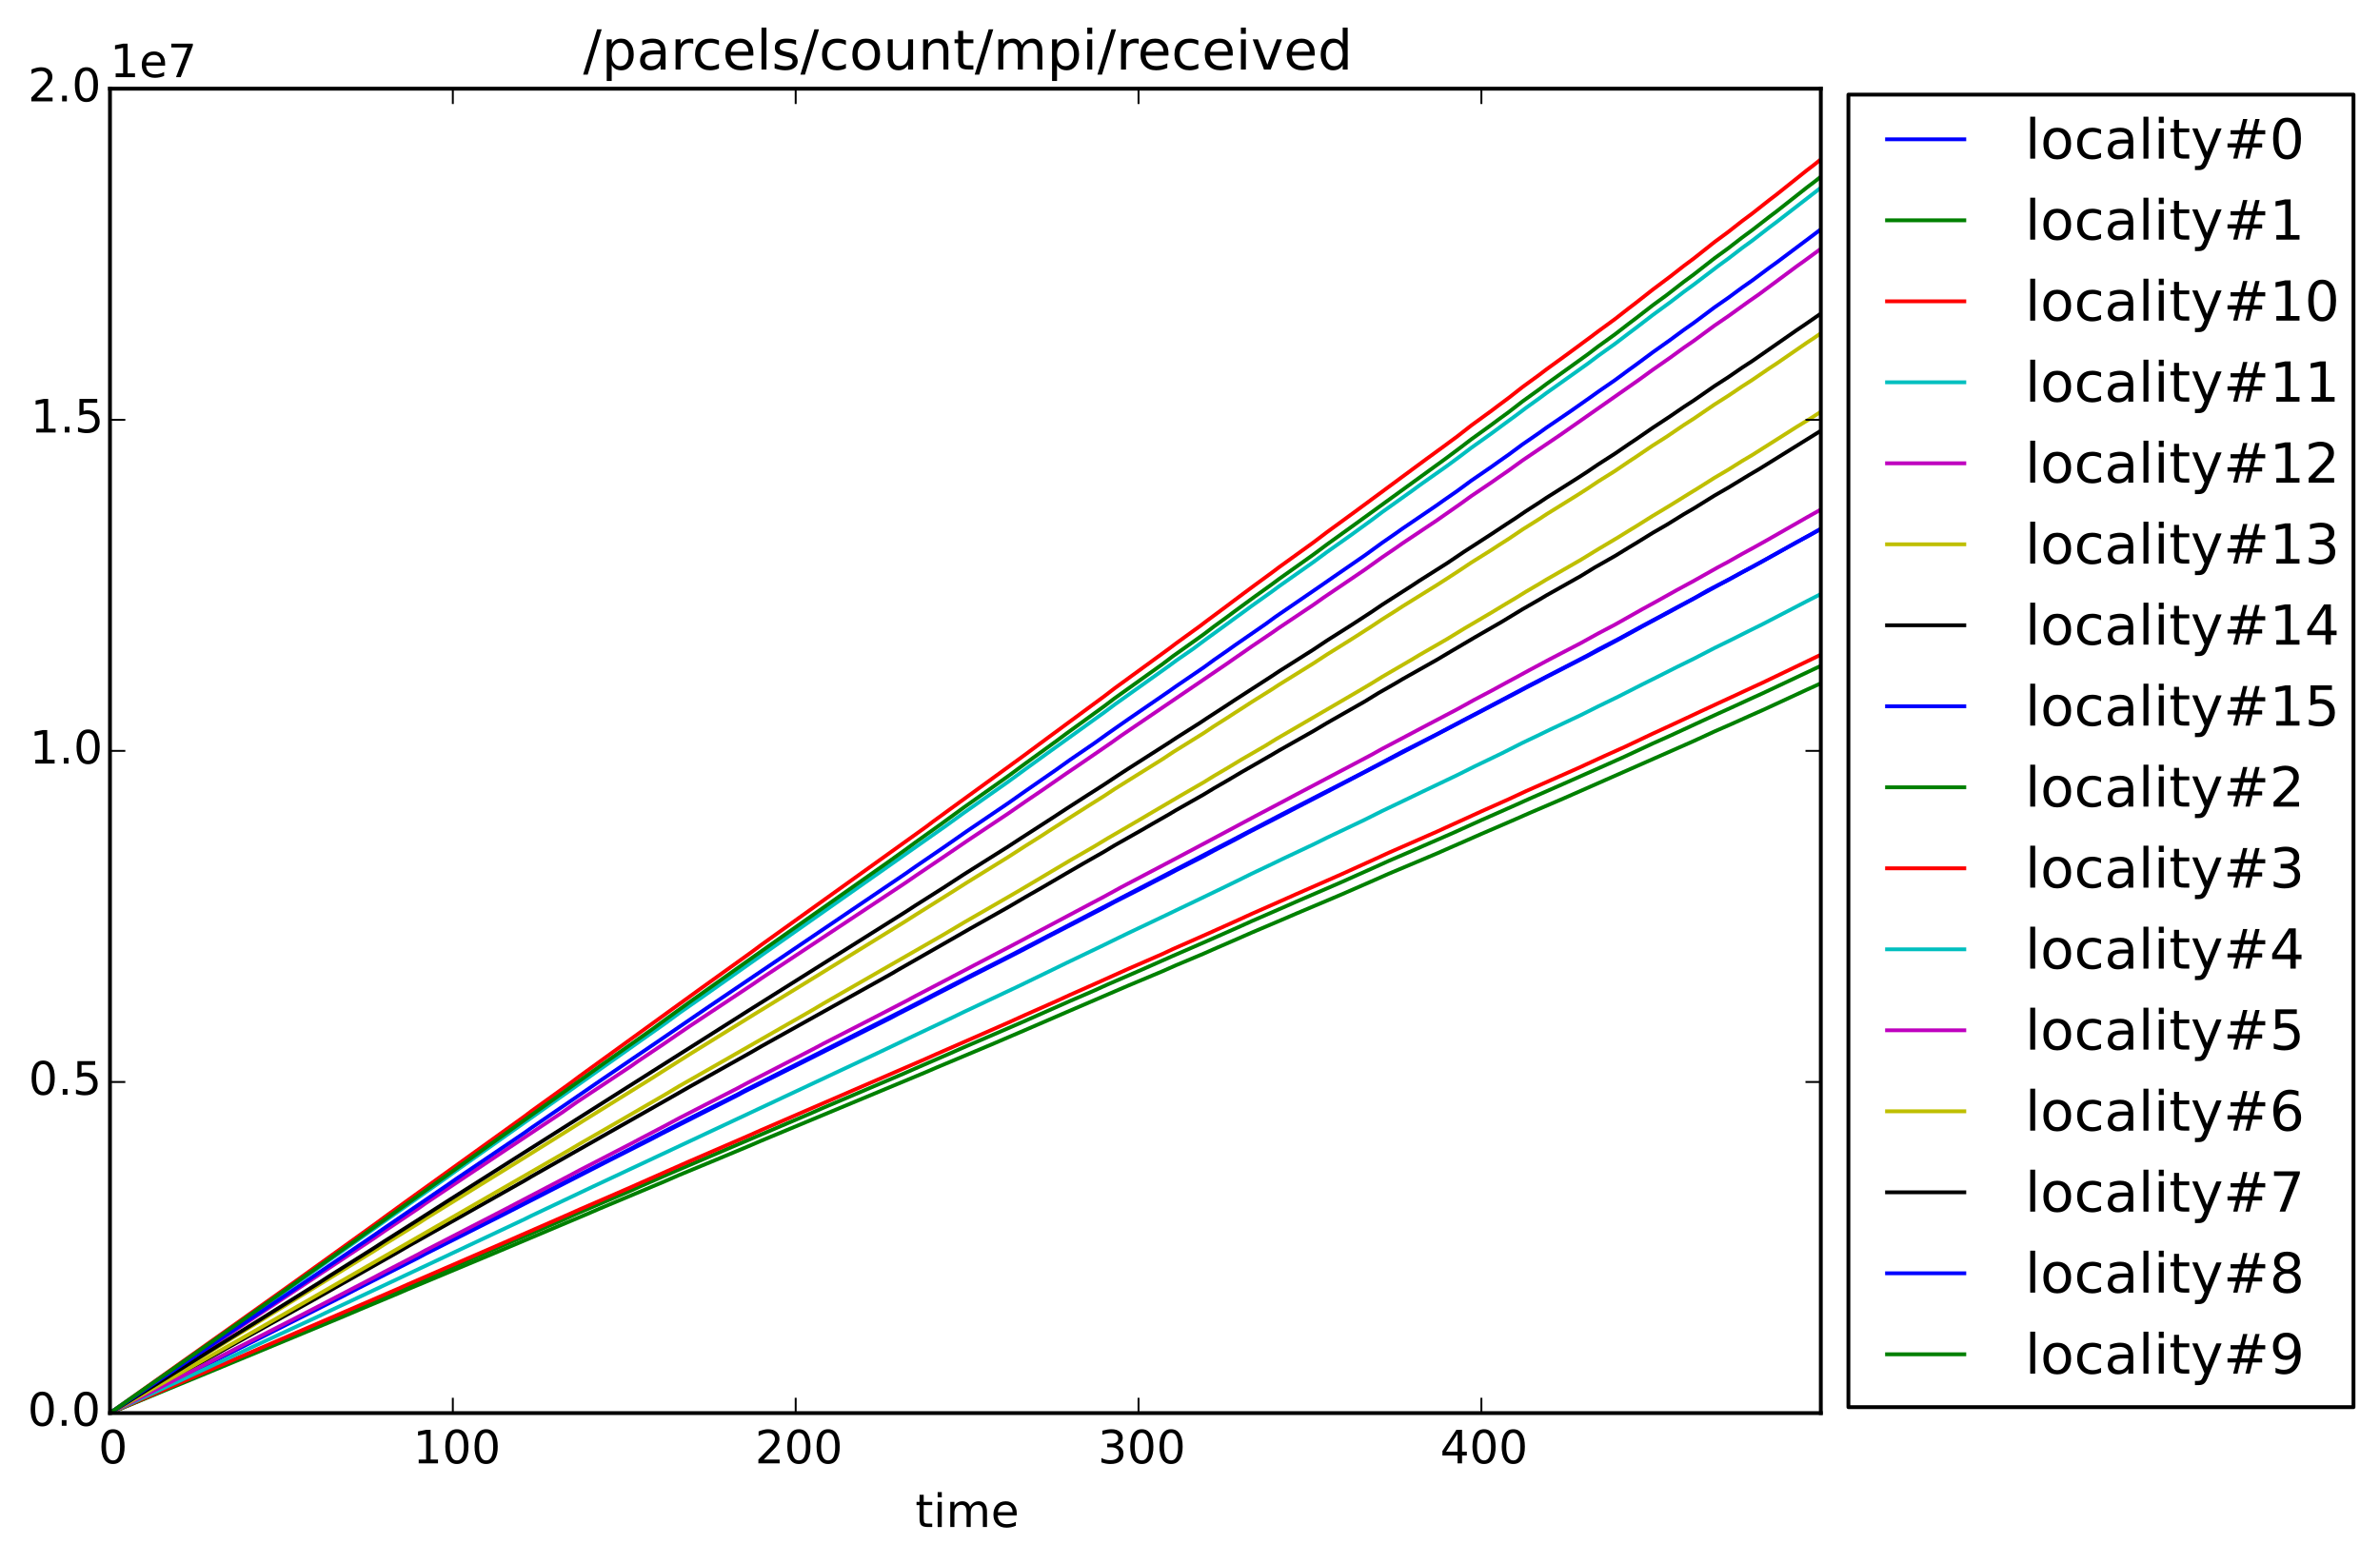 <?xml version="1.0" encoding="utf-8" standalone="no"?>
<!DOCTYPE svg PUBLIC "-//W3C//DTD SVG 1.1//EN"
  "http://www.w3.org/Graphics/SVG/1.1/DTD/svg11.dtd">
<!-- Created with matplotlib (http://matplotlib.org/) -->
<svg height="408pt" version="1.1" viewBox="0 0 621 408" width="621pt" xmlns="http://www.w3.org/2000/svg" xmlns:xlink="http://www.w3.org/1999/xlink">
 <defs>
  <style type="text/css">
*{stroke-linecap:butt;stroke-linejoin:round;}
  </style>
 </defs>
 <g id="figure_1">
  <g id="patch_1">
   <path d="
M0 408.169
L621.285 408.169
L621.285 0
L0 0
z
" style="fill:#ffffff;"/>
  </g>
  <g id="axes_1">
   <g id="patch_2">
    <path d="
M28.696 368.742
L475.096 368.742
L475.096 23.142
L28.696 23.142
z
" style="fill:#ffffff;"/>
   </g>
   <g id="line2d_1">
    <path clip-path="url(#p2118423672)" d="
M28.696 368.535
L33.169 366.278
L81.476 342.079
L85.949 339.746
L136.941 313.852
L138.73 312.864
L149.465 307.428
L152.149 306.043
L164.673 299.716
L166.462 298.736
L174.514 294.623
L180.776 291.42
L192.405 285.6
L194.195 284.616
L220.138 271.511
L223.716 269.69
L236.24 263.373
L239.819 261.527
L248.765 256.892
L254.132 254.15
L263.973 249.153
L268.446 246.818
L324.805 217.526
L327.488 216.13
L331.961 213.792
L334.645 212.391
L345.38 206.886
L348.959 205.056
L356.115 201.369
L365.956 196.13
L374.902 191.596
L378.48 189.697
L382.953 187.336
L385.637 185.944
L391.004 183.101
L395.477 180.751
L399.056 178.852
L414.264 171.002
L416.947 169.514
L422.315 166.72
L428.577 163.302
L432.155 161.396
L437.523 158.494
L441.996 156.132
L445.574 154.072
L450.942 151.269
L456.309 148.354
L459.888 146.438
L475.096 138.007
L475.096 138.007" style="fill:none;stroke:#0000ff;stroke-linecap:square;"/>
   </g>
   <g id="line2d_2">
    <path clip-path="url(#p2118423672)" d="
M28.696 368.728
L103.841 336.787
L106.525 335.603
L119.944 329.824
L146.781 318.368
L150.36 316.749
L164.673 310.647
L167.357 309.459
L174.514 306.326
L212.086 290.285
L214.77 289.099
L236.24 279.961
L238.924 278.775
L248.765 274.5
L251.448 273.315
L266.656 266.756
L279.181 261.214
L285.443 258.511
L289.021 256.893
L297.967 253.012
L300.651 251.824
L306.018 249.446
L314.964 245.552
L317.648 244.369
L323.015 241.991
L326.594 240.374
L335.54 236.478
L338.223 235.29
L349.853 230.261
L354.326 228.261
L358.799 226.263
L362.377 224.639
L368.64 221.942
L371.323 220.753
L379.375 217.245
L382.953 215.622
L386.531 214.005
L395.477 210.052
L399.056 208.439
L408.001 204.51
L419.631 199.348
L424.104 197.344
L431.261 194.001
L435.734 192.004
L441.101 189.526
L443.785 188.282
L448.258 186.227
L451.836 184.61
L456.309 182.553
L459.888 180.929
L475.096 173.751
L475.096 173.751" style="fill:none;stroke:#008000;stroke-linecap:square;"/>
   </g>
   <g id="line2d_3">
    <path clip-path="url(#p2118423672)" d="
M28.696 368.727
L62.69 344.611
L76.109 335.052
L97.579 319.619
L101.157 316.998
L106.525 313.107
L136.941 291.244
L138.73 289.884
L148.571 282.814
L151.254 280.811
L157.516 276.281
L174.514 263.973
L183.46 257.511
L195.984 248.529
L198.668 246.536
L241.608 215.783
L243.397 214.427
L247.87 211.168
L266.656 197.525
L273.813 192.223
L281.864 186.298
L284.548 184.312
L288.126 181.687
L290.81 179.624
L305.124 169.201
L306.913 167.848
L313.175 163.312
L314.964 161.949
L317.648 159.96
L320.332 157.964
L322.121 156.614
L324.805 154.61
L327.488 152.624
L331.961 149.353
L333.751 148
L342.696 141.549
L346.275 138.835
L353.431 133.615
L372.218 119.751
L376.691 116.493
L380.269 113.853
L383.848 111.05
L389.215 107.147
L391.004 105.794
L393.688 103.796
L397.266 100.992
L401.739 97.729
L403.528 96.364
L408.896 92.474
L415.158 87.854
L416.947 86.501
L421.42 83.231
L424.999 80.434
L426.788 79.074
L431.261 75.559
L435.734 72.208
L439.312 69.412
L441.996 67.413
L447.363 63.157
L450.942 60.518
L454.52 57.707
L457.204 55.713
L461.677 52.184
L463.466 50.823
L471.517 44.391
L473.306 43.029
L475.096 41.588
L475.096 41.588" style="fill:none;stroke:#ff0000;stroke-linecap:square;"/>
   </g>
   <g id="line2d_4">
    <path clip-path="url(#p2118423672)" d="
M28.696 368.728
L39.431 361.286
L51.955 352.622
L56.428 349.486
L67.163 342.027
L116.365 307.397
L119.049 305.468
L173.619 267.001
L177.197 264.376
L183.46 260.016
L198.668 249.293
L246.975 215.377
L251.448 212.14
L263.078 203.975
L267.551 200.708
L272.918 196.82
L281.864 190.393
L284.548 188.456
L288.126 185.89
L290.81 183.875
L305.124 173.687
L306.913 172.363
L311.386 169.265
L313.175 167.929
L314.964 166.599
L317.648 164.653
L320.332 162.705
L322.121 161.387
L324.805 159.443
L326.594 158.121
L331.961 154.299
L333.751 152.977
L342.696 146.675
L346.275 144.024
L352.537 139.599
L355.221 137.651
L357.904 135.7
L360.588 133.675
L368.64 127.931
L370.429 126.611
L377.585 121.563
L379.375 120.25
L381.164 118.921
L383.848 116.886
L389.215 113.062
L392.793 110.421
L395.477 108.462
L398.161 106.435
L401.739 103.869
L403.528 102.536
L408.896 98.728
L414.264 94.912
L416.947 92.887
L421.42 89.692
L424.999 86.959
L426.788 85.621
L431.261 82.186
L435.734 78.916
L439.312 76.179
L441.996 74.22
L448.258 69.447
L450.942 67.489
L454.52 64.74
L457.204 62.789
L461.677 59.33
L463.466 57.995
L475.096 48.986
L475.096 48.986" style="fill:none;stroke:#00bfbf;stroke-linecap:square;"/>
   </g>
   <g id="line2d_5">
    <path clip-path="url(#p2118423672)" d="
M28.696 368.728
L97.579 323.138
L100.263 321.286
L109.209 315.299
L110.998 314.031
L120.838 307.465
L146.781 290.218
L150.36 287.697
L164.673 278.189
L166.462 276.925
L173.619 272.115
L176.303 270.263
L179.881 267.824
L195.984 257.141
L198.668 255.295
L236.24 230.38
L238.924 228.531
L246.975 223.091
L252.343 219.429
L263.078 212.272
L267.551 209.17
L272.024 206.14
L274.708 204.279
L278.286 201.803
L280.97 199.986
L289.916 193.842
L292.599 191.926
L320.332 173.056
L322.121 171.8
L324.805 169.949
L326.594 168.695
L331.961 165.069
L333.751 163.811
L342.696 157.829
L345.38 155.925
L351.642 151.689
L356.115 148.65
L360.588 145.458
L364.167 143.022
L365.956 141.764
L374.902 135.788
L376.691 134.536
L381.164 131.41
L383.848 129.469
L389.215 125.844
L391.004 124.586
L393.688 122.733
L397.266 120.138
L407.107 113.482
L427.682 99.079
L431.261 96.48
L435.734 93.362
L439.312 90.76
L441.996 88.909
L447.363 84.952
L450.942 82.504
L456.309 78.643
L458.993 76.779
L468.834 69.473
L470.623 68.203
L475.096 64.927
L475.096 64.927" style="fill:none;stroke:#bf00bf;stroke-linecap:square;"/>
   </g>
   <g id="line2d_6">
    <path clip-path="url(#p2118423672)" d="
M28.696 368.728
L97.579 326.455
L100.263 324.74
L109.209 319.2
L110.998 318.028
L121.733 311.392
L135.152 303.113
L148.571 294.749
L152.149 292.492
L170.041 281.393
L172.724 279.679
L176.303 277.416
L179.881 275.151
L196.878 264.635
L211.192 255.863
L236.24 240.418
L238.924 238.709
L246.975 233.668
L252.343 230.27
L263.078 223.629
L267.551 220.746
L272.024 217.933
L273.813 216.754
L278.286 213.904
L283.654 210.494
L288.126 207.689
L290.81 205.905
L303.335 198.093
L306.018 196.307
L314.07 191.3
L316.753 189.505
L320.332 187.238
L322.121 186.073
L324.805 184.354
L326.594 183.187
L331.961 179.83
L333.751 178.655
L342.696 173.108
L346.275 170.767
L352.537 166.868
L355.221 165.156
L357.904 163.433
L360.588 161.648
L364.167 159.391
L365.956 158.225
L374.902 152.68
L377.585 150.958
L379.375 149.794
L381.164 148.624
L383.848 146.83
L389.215 143.471
L391.004 142.298
L393.688 140.589
L397.266 138.17
L401.739 135.365
L403.528 134.185
L411.58 129.189
L414.264 127.47
L416.947 125.674
L421.42 122.875
L424.999 120.445
L426.788 119.274
L431.261 116.241
L434.839 113.976
L439.312 110.931
L441.996 109.213
L447.363 105.545
L450.942 103.276
L454.52 100.869
L457.204 99.146
L461.677 96.096
L463.466 94.928
L471.517 89.378
L473.306 88.21
L475.096 86.967
L475.096 86.967" style="fill:none;stroke:#bfbf00;stroke-linecap:square;"/>
   </g>
   <g id="line2d_7">
    <path clip-path="url(#p2118423672)" d="
M28.696 368.728
L57.322 352.834
L82.371 338.882
L103.841 326.73
L106.525 325.168
L136.941 308.037
L138.73 306.971
L149.465 300.884
L157.516 296.321
L176.303 285.663
L179.881 283.609
L195.984 274.588
L198.668 273.027
L232.662 254.063
L234.451 253.004
L246.975 245.851
L253.238 242.26
L263.078 236.713
L267.551 234.088
L272.024 231.533
L274.708 229.963
L278.286 227.87
L282.759 225.276
L288.126 222.226
L290.81 220.604
L297.967 216.556
L300.651 214.997
L305.124 212.443
L306.913 211.373
L314.07 207.323
L316.753 205.693
L320.332 203.632
L323.91 201.509
L331.961 196.887
L333.751 195.823
L342.696 190.77
L346.275 188.639
L356.115 183.035
L359.694 180.837
L364.167 178.278
L365.956 177.212
L374.902 172.171
L378.48 170.044
L382.953 167.414
L384.742 166.355
L391.899 162.232
L397.266 158.969
L401.739 156.409
L403.528 155.342
L412.474 150.305
L416.053 148.107
L421.42 145.059
L424.999 142.861
L426.788 141.793
L431.261 139.03
L434.839 136.972
L439.312 134.204
L441.996 132.647
L447.363 129.312
L450.942 127.247
L456.309 123.986
L458.993 122.41
L475.096 112.407
L475.096 112.407" style="fill:none;stroke:#000000;stroke-linecap:square;"/>
   </g>
   <g id="line2d_8">
    <path clip-path="url(#p2118423672)" d="
M28.696 368.728
L58.217 353.973
L60.901 352.628
L70.741 347.683
L89.528 338.207
L93.106 336.345
L109.209 328.162
L110.998 327.2
L131.573 316.831
L159.306 302.637
L170.041 297.2
L172.724 295.793
L192.405 285.831
L194.195 284.872
L232.662 265.5
L234.451 264.54
L241.608 260.891
L243.397 259.93
L248.765 257.178
L251.448 255.773
L266.656 248.006
L272.918 244.71
L281.864 240.093
L284.548 238.699
L288.126 236.846
L290.81 235.387
L297.967 231.747
L300.651 230.34
L305.124 228.041
L306.913 227.082
L314.07 223.436
L316.753 221.972
L323.015 218.719
L325.699 217.252
L335.54 212.195
L338.223 210.785
L345.38 207.092
L396.372 180.431
L398.161 179.476
L401.739 177.627
L403.528 176.668
L414.264 171.162
L417.842 169.251
L420.526 167.839
L422.315 166.884
L428.577 163.438
L430.366 162.481
L433.945 160.563
L435.734 159.604
L441.101 156.673
L442.89 155.707
L448.258 152.773
L450.942 151.361
L454.52 149.386
L457.204 147.974
L468.834 141.456
L472.412 139.542
L475.096 138.009
L475.096 138.009" style="fill:none;stroke:#0000ff;stroke-linecap:square;"/>
   </g>
   <g id="line2d_9">
    <path clip-path="url(#p2118423672)" d="
M28.696 368.727
L58.217 356.549
L61.795 355.064
L89.528 343.558
L94.001 341.656
L103.841 337.542
L106.525 336.383
L130.679 326.298
L153.938 316.48
L156.622 315.319
L173.619 308.192
L177.197 306.627
L187.932 302.183
L195.984 298.811
L198.668 297.651
L241.608 279.761
L244.292 278.601
L259.5 272.214
L262.183 271.06
L268.446 268.373
L271.129 267.214
L278.286 264.113
L294.389 257.187
L303.335 253.438
L306.913 251.852
L314.07 248.847
L317.648 247.264
L323.015 244.939
L326.594 243.362
L335.54 239.558
L338.223 238.398
L349.853 233.481
L354.326 231.527
L358.799 229.573
L362.377 227.988
L374.902 222.714
L378.48 221.135
L382.953 219.183
L386.531 217.606
L395.477 213.75
L399.056 212.17
L408.001 208.334
L441.996 193.343
L447.363 190.863
L451.836 188.909
L456.309 186.901
L459.888 185.315
L471.517 179.939
L474.201 178.727
L475.096 178.301
L475.096 178.301" style="fill:none;stroke:#008000;stroke-linecap:square;"/>
   </g>
   <g id="line2d_10">
    <path clip-path="url(#p2118423672)" d="
M28.696 368.728
L103.841 336.312
L106.525 335.108
L132.468 323.849
L136.046 322.278
L148.571 316.798
L151.254 315.597
L164.673 309.776
L167.357 308.574
L176.303 304.624
L179.881 303.037
L195.984 296.07
L198.668 294.866
L241.608 276.274
L244.292 275.073
L263.078 266.847
L267.551 264.823
L275.602 261.258
L279.181 259.617
L286.337 256.445
L291.705 254.032
L294.389 252.822
L303.335 248.929
L306.018 247.666
L314.964 243.724
L317.648 242.519
L323.015 240.108
L326.594 238.469
L335.54 234.519
L338.223 233.317
L349.853 228.209
L354.326 226.182
L358.799 224.157
L362.377 222.509
L374.902 217.025
L378.48 215.387
L382.953 213.361
L386.531 211.722
L393.688 208.536
L398.161 206.45
L407.107 202.498
L411.58 200.523
L415.158 198.878
L418.737 197.231
L424.104 194.822
L431.261 191.433
L436.628 188.959
L441.101 186.88
L443.785 185.615
L448.258 183.531
L451.836 181.888
L456.309 179.804
L459.888 178.155
L475.096 170.853
L475.096 170.853" style="fill:none;stroke:#ff0000;stroke-linecap:square;"/>
   </g>
   <g id="line2d_11">
    <path clip-path="url(#p2118423672)" d="
M28.696 368.728
L83.266 343.412
L85.949 342.113
L136.941 318.107
L138.73 317.213
L154.833 309.58
L229.084 274.746
L237.135 270.906
L248.765 265.395
L251.448 264.09
L265.762 257.34
L274.708 253.011
L278.286 251.263
L287.232 246.978
L291.705 244.795
L294.389 243.49
L305.124 238.386
L307.807 237.093
L314.964 233.666
L317.648 232.369
L323.015 229.761
L326.594 227.988
L331.961 225.44
L334.645 224.139
L342.696 220.346
L346.275 218.575
L356.115 213.894
L360.588 211.648
L368.64 207.797
L371.323 206.503
L380.269 202.237
L384.742 199.995
L391.899 196.555
L397.266 193.834
L401.739 191.703
L404.423 190.398
L412.474 186.602
L416.947 184.356
L422.315 181.75
L428.577 178.56
L432.155 176.782
L437.523 174.065
L441.996 171.872
L447.363 169.09
L451.836 166.903
L456.309 164.655
L459.888 162.882
L471.517 156.842
L474.201 155.477
L475.096 155.005
L475.096 155.005" style="fill:none;stroke:#00bfbf;stroke-linecap:square;"/>
   </g>
   <g id="line2d_12">
    <path clip-path="url(#p2118423672)" d="
M28.696 368.728
L71.636 346.757
L81.476 341.711
L97.579 333.342
L100.263 331.911
L109.209 327.264
L110.998 326.283
L132.468 315.22
L135.152 313.802
L148.571 306.79
L151.254 305.352
L164.673 298.425
L167.357 296.993
L173.619 293.72
L177.197 291.788
L185.249 287.655
L192.405 283.992
L195.089 282.553
L212.086 273.803
L214.77 272.369
L227.294 265.95
L236.24 261.318
L238.924 259.878
L246.975 255.672
L254.132 251.914
L263.973 246.769
L281.864 237.269
L284.548 235.844
L288.126 233.952
L292.599 231.49
L306.018 224.435
L315.859 219.214
L324.805 214.434
L327.488 212.998
L335.54 208.752
L338.223 207.317
L357.904 196.93
L360.588 195.427
L368.64 191.181
L371.323 189.752
L380.269 185.05
L384.742 182.577
L389.215 180.22
L392.793 178.264
L395.477 176.823
L399.056 174.867
L401.739 173.433
L404.423 171.997
L412.474 167.805
L416.947 165.33
L421.42 162.975
L428.577 158.935
L432.155 156.975
L437.523 153.977
L441.996 151.555
L448.258 148.026
L450.942 146.594
L454.52 144.565
L458.098 142.609
L460.782 141.111
L471.517 134.974
L474.201 133.471
L475.096 132.948
L475.096 132.948" style="fill:none;stroke:#bf00bf;stroke-linecap:square;"/>
   </g>
   <g id="line2d_13">
    <path clip-path="url(#p2118423672)" d="
M28.696 368.728
L67.163 346.915
L148.571 300.079
L151.254 298.485
L161.095 292.832
L173.619 285.579
L177.197 283.431
L184.354 279.36
L212.086 263.508
L214.77 261.912
L246.081 243.953
L251.448 240.766
L265.762 232.508
L279.181 224.539
L285.443 220.918
L289.021 218.755
L297.967 213.55
L300.651 211.957
L305.124 209.338
L307.807 207.757
L314.07 204.139
L316.753 202.48
L320.332 200.379
L323.91 198.215
L330.172 194.594
L332.856 192.93
L345.38 185.641
L355.221 179.901
L357.904 178.308
L360.588 176.647
L368.64 171.957
L370.429 170.875
L377.585 166.752
L382.058 164.02
L389.215 159.811
L392.793 157.646
L395.477 156.051
L398.161 154.394
L401.739 152.299
L403.528 151.214
L412.474 146.082
L416.947 143.345
L422.315 140.155
L424.999 138.491
L426.788 137.409
L431.261 134.599
L435.734 131.912
L441.101 128.584
L442.89 127.494
L447.363 124.67
L450.942 122.567
L454.52 120.321
L457.204 118.731
L468.834 111.37
L472.412 109.189
L475.096 107.461
L475.096 107.461" style="fill:none;stroke:#bfbf00;stroke-linecap:square;"/>
   </g>
   <g id="line2d_14">
    <path clip-path="url(#p2118423672)" d="
M28.696 368.728
L83.266 334.727
L85.949 332.981
L97.579 325.666
L100.263 323.92
L108.314 318.825
L117.26 313.103
L170.935 279.127
L188.827 267.808
L195.089 263.835
L236.24 237.983
L238.924 236.233
L246.081 231.704
L251.448 228.203
L263.078 220.888
L266.656 218.556
L274.708 213.361
L278.286 211.012
L283.654 207.563
L288.126 204.707
L291.705 202.328
L294.389 200.582
L305.124 193.733
L306.913 192.548
L313.175 188.577
L314.964 187.386
L317.648 185.645
L320.332 183.896
L322.121 182.712
L331.961 176.355
L333.751 175.163
L342.696 169.509
L346.275 167.124
L352.537 163.153
L355.221 161.413
L357.904 159.661
L360.588 157.836
L368.64 152.673
L370.429 151.487
L377.585 146.96
L382.058 143.945
L389.215 139.32
L392.793 136.95
L395.477 135.199
L398.161 133.376
L401.739 131.071
L403.528 129.877
L411.58 124.786
L414.264 123.041
L416.947 121.216
L421.42 118.344
L424.999 115.889
L426.788 114.696
L431.261 111.614
L435.734 108.664
L439.312 106.21
L441.996 104.463
L447.363 100.731
L450.942 98.424
L454.52 95.961
L457.204 94.214
L468.834 86.124
L470.623 84.925
L475.096 81.833
L475.096 81.833" style="fill:none;stroke:#000000;stroke-linecap:square;"/>
   </g>
   <g id="line2d_15">
    <path clip-path="url(#p2118423672)" d="
M28.696 368.728
L47.482 356.131
L51.955 353.155
L57.322 349.541
L68.952 341.726
L77.003 336.314
L97.579 322.337
L101.157 319.863
L116.365 309.482
L119.049 307.613
L136.941 295.528
L138.73 294.247
L149.465 286.915
L155.727 282.604
L170.935 272.265
L184.354 263.089
L236.24 227.989
L238.924 226.105
L246.081 221.218
L252.343 216.853
L263.078 209.573
L267.551 206.422
L275.602 200.842
L279.181 198.285
L285.443 194.006
L289.021 191.444
L291.705 189.562
L294.389 187.687
L305.124 180.317
L306.913 179.047
L314.07 174.167
L316.753 172.204
L320.332 169.723
L322.121 168.442
L330.172 162.876
L332.856 160.919
L344.486 152.951
L348.064 150.466
L356.115 144.923
L360.588 141.672
L364.167 139.193
L365.956 137.926
L374.902 131.843
L376.691 130.568
L380.269 128.088
L383.848 125.448
L389.215 121.766
L391.004 120.485
L393.688 118.602
L397.266 115.953
L401.739 112.87
L403.528 111.583
L409.791 107.313
L415.158 103.54
L416.947 102.255
L421.42 99.169
L424.999 96.525
L426.788 95.236
L431.261 91.918
L435.734 88.745
L439.312 86.1
L441.996 84.216
L447.363 80.197
L450.942 77.709
L454.52 75.065
L457.204 73.186
L461.677 69.853
L463.466 68.566
L473.306 61.196
L475.096 59.839
L475.096 59.839" style="fill:none;stroke:#0000ff;stroke-linecap:square;"/>
   </g>
   <g id="line2d_16">
    <path clip-path="url(#p2118423672)" d="
M28.696 368.728
L61.795 345.559
L85.055 329.156
L149.465 283.28
L157.516 277.524
L170.041 268.679
L172.724 266.709
L176.303 264.113
L179.881 261.526
L196.878 249.477
L202.246 245.695
L231.767 224.936
L236.24 221.725
L238.924 219.762
L245.186 215.294
L248.765 212.692
L251.448 210.729
L263.078 202.509
L267.551 199.217
L275.602 193.393
L278.286 191.39
L280.97 189.455
L288.126 184.271
L290.81 182.232
L303.335 173.289
L306.018 171.249
L314.07 165.525
L316.753 163.474
L320.332 160.879
L322.121 159.541
L324.805 157.572
L327.488 155.612
L331.961 152.401
L333.751 151.067
L342.696 144.713
L346.275 142.045
L353.431 136.899
L374.007 121.992
L377.585 119.393
L379.375 118.054
L381.164 116.716
L383.848 114.662
L389.215 110.801
L391.004 109.466
L393.688 107.511
L397.266 104.74
L401.739 101.527
L403.528 100.185
L408.896 96.335
L414.264 92.478
L416.947 90.439
L421.42 87.213
L424.999 84.453
L426.788 83.105
L431.261 79.642
L434.839 77.033
L439.312 73.558
L441.996 71.583
L447.363 67.385
L450.942 64.783
L454.52 62.015
L457.204 60.041
L461.677 56.565
L463.466 55.222
L471.517 48.879
L473.306 47.532
L475.096 46.11
L475.096 46.11" style="fill:none;stroke:#008000;stroke-linecap:square;"/>
   </g>
   <g id="patch_3">
    <path d="
M28.696 23.142
L475.096 23.142" style="fill:none;stroke:#000000;stroke-linecap:square;stroke-linejoin:miter;"/>
   </g>
   <g id="patch_4">
    <path d="
M475.096 368.742
L475.096 23.142" style="fill:none;stroke:#000000;stroke-linecap:square;stroke-linejoin:miter;"/>
   </g>
   <g id="patch_5">
    <path d="
M28.696 368.742
L475.096 368.742" style="fill:none;stroke:#000000;stroke-linecap:square;stroke-linejoin:miter;"/>
   </g>
   <g id="patch_6">
    <path d="
M28.696 368.742
L28.696 23.142" style="fill:none;stroke:#000000;stroke-linecap:square;stroke-linejoin:miter;"/>
   </g>
   <g id="matplotlib.axis_1">
    <g id="xtick_1">
     <g id="line2d_17">
      <defs>
       <path d="
M0 0
L0 -4" id="m93b0483c22" style="stroke:#000000;stroke-width:0.5;"/>
      </defs>
      <g>
       <use style="stroke:#000000;stroke-width:0.5;" x="28.696" xlink:href="#m93b0483c22" y="368.742"/>
      </g>
     </g>
     <g id="line2d_18">
      <defs>
       <path d="
M0 0
L0 4" id="m741efc42ff" style="stroke:#000000;stroke-width:0.5;"/>
      </defs>
      <g>
       <use style="stroke:#000000;stroke-width:0.5;" x="28.696" xlink:href="#m741efc42ff" y="23.142"/>
      </g>
     </g>
     <g id="text_1">
      <!-- 0 -->
      <defs>
       <path d="
M31.781 66.406
Q24.172 66.406 20.328 58.906
Q16.5 51.422 16.5 36.375
Q16.5 21.391 20.328 13.891
Q24.172 6.391 31.781 6.391
Q39.453 6.391 43.281 13.891
Q47.125 21.391 47.125 36.375
Q47.125 51.422 43.281 58.906
Q39.453 66.406 31.781 66.406
M31.781 74.219
Q44.047 74.219 50.516 64.516
Q56.984 54.828 56.984 36.375
Q56.984 17.969 50.516 8.266
Q44.047 -1.422 31.781 -1.422
Q19.531 -1.422 13.062 8.266
Q6.594 17.969 6.594 36.375
Q6.594 54.828 13.062 64.516
Q19.531 74.219 31.781 74.219" id="DejaVuSans-30"/>
      </defs>
      <g transform="translate(25.672 381.86)scale(0.12 -0.12)">
       <use xlink:href="#DejaVuSans-30"/>
      </g>
     </g>
    </g>
    <g id="xtick_2">
     <g id="line2d_19">
      <g>
       <use style="stroke:#000000;stroke-width:0.5;" x="118.155" xlink:href="#m93b0483c22" y="368.742"/>
      </g>
     </g>
     <g id="line2d_20">
      <g>
       <use style="stroke:#000000;stroke-width:0.5;" x="118.155" xlink:href="#m741efc42ff" y="23.142"/>
      </g>
     </g>
     <g id="text_2">
      <!-- 100 -->
      <defs>
       <path d="
M12.406 8.297
L28.516 8.297
L28.516 63.922
L10.984 60.406
L10.984 69.391
L28.422 72.906
L38.281 72.906
L38.281 8.297
L54.391 8.297
L54.391 0
L12.406 0
z
" id="DejaVuSans-31"/>
      </defs>
      <g transform="translate(107.76 381.86)scale(0.12 -0.12)">
       <use xlink:href="#DejaVuSans-31"/>
       <use x="63.623" xlink:href="#DejaVuSans-30"/>
       <use x="127.246" xlink:href="#DejaVuSans-30"/>
      </g>
     </g>
    </g>
    <g id="xtick_3">
     <g id="line2d_21">
      <g>
       <use style="stroke:#000000;stroke-width:0.5;" x="207.613" xlink:href="#m93b0483c22" y="368.742"/>
      </g>
     </g>
     <g id="line2d_22">
      <g>
       <use style="stroke:#000000;stroke-width:0.5;" x="207.613" xlink:href="#m741efc42ff" y="23.142"/>
      </g>
     </g>
     <g id="text_3">
      <!-- 200 -->
      <defs>
       <path d="
M19.188 8.297
L53.609 8.297
L53.609 0
L7.328 0
L7.328 8.297
Q12.938 14.109 22.625 23.891
Q32.328 33.688 34.812 36.531
Q39.547 41.844 41.422 45.531
Q43.312 49.219 43.312 52.781
Q43.312 58.594 39.234 62.25
Q35.156 65.922 28.609 65.922
Q23.969 65.922 18.812 64.312
Q13.672 62.703 7.812 59.422
L7.812 69.391
Q13.766 71.781 18.938 73
Q24.125 74.219 28.422 74.219
Q39.75 74.219 46.484 68.547
Q53.219 62.891 53.219 53.422
Q53.219 48.922 51.531 44.891
Q49.859 40.875 45.406 35.406
Q44.188 33.984 37.641 27.219
Q31.109 20.453 19.188 8.297" id="DejaVuSans-32"/>
      </defs>
      <g transform="translate(196.999 381.86)scale(0.12 -0.12)">
       <use xlink:href="#DejaVuSans-32"/>
       <use x="63.623" xlink:href="#DejaVuSans-30"/>
       <use x="127.246" xlink:href="#DejaVuSans-30"/>
      </g>
     </g>
    </g>
    <g id="xtick_4">
     <g id="line2d_23">
      <g>
       <use style="stroke:#000000;stroke-width:0.5;" x="297.072" xlink:href="#m93b0483c22" y="368.742"/>
      </g>
     </g>
     <g id="line2d_24">
      <g>
       <use style="stroke:#000000;stroke-width:0.5;" x="297.072" xlink:href="#m741efc42ff" y="23.142"/>
      </g>
     </g>
     <g id="text_4">
      <!-- 300 -->
      <defs>
       <path d="
M40.578 39.312
Q47.656 37.797 51.625 33
Q55.609 28.219 55.609 21.188
Q55.609 10.406 48.188 4.484
Q40.766 -1.422 27.094 -1.422
Q22.516 -1.422 17.656 -0.516
Q12.797 0.391 7.625 2.203
L7.625 11.719
Q11.719 9.328 16.594 8.109
Q21.484 6.891 26.812 6.891
Q36.078 6.891 40.938 10.547
Q45.797 14.203 45.797 21.188
Q45.797 27.641 41.281 31.266
Q36.766 34.906 28.719 34.906
L20.219 34.906
L20.219 43.016
L29.109 43.016
Q36.375 43.016 40.234 45.922
Q44.094 48.828 44.094 54.297
Q44.094 59.906 40.109 62.906
Q36.141 65.922 28.719 65.922
Q24.656 65.922 20.016 65.031
Q15.375 64.156 9.812 62.312
L9.812 71.094
Q15.438 72.656 20.344 73.438
Q25.25 74.219 29.594 74.219
Q40.828 74.219 47.359 69.109
Q53.906 64.016 53.906 55.328
Q53.906 49.266 50.438 45.094
Q46.969 40.922 40.578 39.312" id="DejaVuSans-33"/>
      </defs>
      <g transform="translate(286.476 381.86)scale(0.12 -0.12)">
       <use xlink:href="#DejaVuSans-33"/>
       <use x="63.623" xlink:href="#DejaVuSans-30"/>
       <use x="127.246" xlink:href="#DejaVuSans-30"/>
      </g>
     </g>
    </g>
    <g id="xtick_5">
     <g id="line2d_25">
      <g>
       <use style="stroke:#000000;stroke-width:0.5;" x="386.531" xlink:href="#m93b0483c22" y="368.742"/>
      </g>
     </g>
     <g id="line2d_26">
      <g>
       <use style="stroke:#000000;stroke-width:0.5;" x="386.531" xlink:href="#m741efc42ff" y="23.142"/>
      </g>
     </g>
     <g id="text_5">
      <!-- 400 -->
      <defs>
       <path d="
M37.797 64.312
L12.891 25.391
L37.797 25.391
z

M35.203 72.906
L47.609 72.906
L47.609 25.391
L58.016 25.391
L58.016 17.188
L47.609 17.188
L47.609 0
L37.797 0
L37.797 17.188
L4.891 17.188
L4.891 26.703
z
" id="DejaVuSans-34"/>
      </defs>
      <g transform="translate(375.771 381.86)scale(0.12 -0.12)">
       <use xlink:href="#DejaVuSans-34"/>
       <use x="63.623" xlink:href="#DejaVuSans-30"/>
       <use x="127.246" xlink:href="#DejaVuSans-30"/>
      </g>
     </g>
    </g>
    <g id="text_6">
     <!-- time -->
     <defs>
      <path d="
M18.312 70.219
L18.312 54.688
L36.812 54.688
L36.812 47.703
L18.312 47.703
L18.312 18.016
Q18.312 11.328 20.141 9.422
Q21.969 7.516 27.594 7.516
L36.812 7.516
L36.812 0
L27.594 0
Q17.188 0 13.234 3.875
Q9.281 7.766 9.281 18.016
L9.281 47.703
L2.688 47.703
L2.688 54.688
L9.281 54.688
L9.281 70.219
z
" id="DejaVuSans-74"/>
      <path d="
M52 44.188
Q55.375 50.25 60.062 53.125
Q64.75 56 71.094 56
Q79.641 56 84.281 50.016
Q88.922 44.047 88.922 33.016
L88.922 0
L79.891 0
L79.891 32.719
Q79.891 40.578 77.094 44.375
Q74.312 48.188 68.609 48.188
Q61.625 48.188 57.562 43.547
Q53.516 38.922 53.516 30.906
L53.516 0
L44.484 0
L44.484 32.719
Q44.484 40.625 41.703 44.406
Q38.922 48.188 33.109 48.188
Q26.219 48.188 22.156 43.531
Q18.109 38.875 18.109 30.906
L18.109 0
L9.078 0
L9.078 54.688
L18.109 54.688
L18.109 46.188
Q21.188 51.219 25.484 53.609
Q29.781 56 35.688 56
Q41.656 56 45.828 52.969
Q50 49.953 52 44.188" id="DejaVuSans-6d"/>
      <path d="
M56.203 29.594
L56.203 25.203
L14.891 25.203
Q15.484 15.922 20.484 11.062
Q25.484 6.203 34.422 6.203
Q39.594 6.203 44.453 7.469
Q49.312 8.734 54.109 11.281
L54.109 2.781
Q49.266 0.734 44.188 -0.344
Q39.109 -1.422 33.891 -1.422
Q20.797 -1.422 13.156 6.188
Q5.516 13.812 5.516 26.812
Q5.516 40.234 12.766 48.109
Q20.016 56 32.328 56
Q43.359 56 49.781 48.891
Q56.203 41.797 56.203 29.594
M47.219 32.234
Q47.125 39.594 43.094 43.984
Q39.062 48.391 32.422 48.391
Q24.906 48.391 20.391 44.141
Q15.875 39.891 15.188 32.172
z
" id="DejaVuSans-65"/>
      <path d="
M9.422 54.688
L18.406 54.688
L18.406 0
L9.422 0
z

M9.422 75.984
L18.406 75.984
L18.406 64.594
L9.422 64.594
z
" id="DejaVuSans-69"/>
     </defs>
     <g transform="translate(238.821 398.474)scale(0.12 -0.12)">
      <use xlink:href="#DejaVuSans-74"/>
      <use x="39.209" xlink:href="#DejaVuSans-69"/>
      <use x="66.992" xlink:href="#DejaVuSans-6d"/>
      <use x="164.404" xlink:href="#DejaVuSans-65"/>
     </g>
    </g>
   </g>
   <g id="matplotlib.axis_2">
    <g id="ytick_1">
     <g id="line2d_27">
      <defs>
       <path d="
M0 0
L4 0" id="m728421d6d4" style="stroke:#000000;stroke-width:0.5;"/>
      </defs>
      <g>
       <use style="stroke:#000000;stroke-width:0.5;" x="28.696" xlink:href="#m728421d6d4" y="368.742"/>
      </g>
     </g>
     <g id="line2d_28">
      <defs>
       <path d="
M0 0
L-4 0" id="mcb0005524f" style="stroke:#000000;stroke-width:0.5;"/>
      </defs>
      <g>
       <use style="stroke:#000000;stroke-width:0.5;" x="475.096" xlink:href="#mcb0005524f" y="368.742"/>
      </g>
     </g>
     <g id="text_7">
      <!-- 0.0 -->
      <defs>
       <path d="
M10.688 12.406
L21 12.406
L21 0
L10.688 0
z
" id="DejaVuSans-2e"/>
      </defs>
      <g transform="translate(7.2 372.053)scale(0.12 -0.12)">
       <use xlink:href="#DejaVuSans-30"/>
       <use x="63.623" xlink:href="#DejaVuSans-2e"/>
       <use x="95.41" xlink:href="#DejaVuSans-30"/>
      </g>
     </g>
    </g>
    <g id="ytick_2">
     <g id="line2d_29">
      <g>
       <use style="stroke:#000000;stroke-width:0.5;" x="28.696" xlink:href="#m728421d6d4" y="282.342"/>
      </g>
     </g>
     <g id="line2d_30">
      <g>
       <use style="stroke:#000000;stroke-width:0.5;" x="475.096" xlink:href="#mcb0005524f" y="282.342"/>
      </g>
     </g>
     <g id="text_8">
      <!-- 0.5 -->
      <defs>
       <path d="
M10.797 72.906
L49.516 72.906
L49.516 64.594
L19.828 64.594
L19.828 46.734
Q21.969 47.469 24.109 47.828
Q26.266 48.188 28.422 48.188
Q40.625 48.188 47.75 41.5
Q54.891 34.812 54.891 23.391
Q54.891 11.625 47.562 5.094
Q40.234 -1.422 26.906 -1.422
Q22.312 -1.422 17.547 -0.641
Q12.797 0.141 7.719 1.703
L7.719 11.625
Q12.109 9.234 16.797 8.062
Q21.484 6.891 26.703 6.891
Q35.156 6.891 40.078 11.328
Q45.016 15.766 45.016 23.391
Q45.016 31 40.078 35.438
Q35.156 39.891 26.703 39.891
Q22.75 39.891 18.812 39.016
Q14.891 38.141 10.797 36.281
z
" id="DejaVuSans-35"/>
      </defs>
      <g transform="translate(7.451 285.653)scale(0.12 -0.12)">
       <use xlink:href="#DejaVuSans-30"/>
       <use x="63.623" xlink:href="#DejaVuSans-2e"/>
       <use x="95.41" xlink:href="#DejaVuSans-35"/>
      </g>
     </g>
    </g>
    <g id="ytick_3">
     <g id="line2d_31">
      <g>
       <use style="stroke:#000000;stroke-width:0.5;" x="28.696" xlink:href="#m728421d6d4" y="195.942"/>
      </g>
     </g>
     <g id="line2d_32">
      <g>
       <use style="stroke:#000000;stroke-width:0.5;" x="475.096" xlink:href="#mcb0005524f" y="195.942"/>
      </g>
     </g>
     <g id="text_9">
      <!-- 1.0 -->
      <g transform="translate(7.727 199.253)scale(0.12 -0.12)">
       <use xlink:href="#DejaVuSans-31"/>
       <use x="63.623" xlink:href="#DejaVuSans-2e"/>
       <use x="95.41" xlink:href="#DejaVuSans-30"/>
      </g>
     </g>
    </g>
    <g id="ytick_4">
     <g id="line2d_33">
      <g>
       <use style="stroke:#000000;stroke-width:0.5;" x="28.696" xlink:href="#m728421d6d4" y="109.542"/>
      </g>
     </g>
     <g id="line2d_34">
      <g>
       <use style="stroke:#000000;stroke-width:0.5;" x="475.096" xlink:href="#mcb0005524f" y="109.542"/>
      </g>
     </g>
     <g id="text_10">
      <!-- 1.5 -->
      <g transform="translate(7.978 112.853)scale(0.12 -0.12)">
       <use xlink:href="#DejaVuSans-31"/>
       <use x="63.623" xlink:href="#DejaVuSans-2e"/>
       <use x="95.41" xlink:href="#DejaVuSans-35"/>
      </g>
     </g>
    </g>
    <g id="ytick_5">
     <g id="line2d_35">
      <g>
       <use style="stroke:#000000;stroke-width:0.5;" x="28.696" xlink:href="#m728421d6d4" y="23.142"/>
      </g>
     </g>
     <g id="line2d_36">
      <g>
       <use style="stroke:#000000;stroke-width:0.5;" x="475.096" xlink:href="#mcb0005524f" y="23.142"/>
      </g>
     </g>
     <g id="text_11">
      <!-- 2.0 -->
      <g transform="translate(7.288 26.453)scale(0.12 -0.12)">
       <use xlink:href="#DejaVuSans-32"/>
       <use x="63.623" xlink:href="#DejaVuSans-2e"/>
       <use x="95.41" xlink:href="#DejaVuSans-30"/>
      </g>
     </g>
    </g>
    <g id="text_12">
     <!-- 1e7 -->
     <defs>
      <path d="
M8.203 72.906
L55.078 72.906
L55.078 68.703
L28.609 0
L18.312 0
L43.219 64.594
L8.203 64.594
z
" id="DejaVuSans-37"/>
     </defs>
     <g transform="translate(28.696 20.142)scale(0.12 -0.12)">
      <use xlink:href="#DejaVuSans-31"/>
      <use x="63.623" xlink:href="#DejaVuSans-65"/>
      <use x="125.146" xlink:href="#DejaVuSans-37"/>
     </g>
    </g>
   </g>
   <g id="text_13">
    <!-- /parcels/count/mpi/received -->
    <defs>
     <path d="
M2.984 54.688
L12.5 54.688
L29.594 8.797
L46.688 54.688
L56.203 54.688
L35.688 0
L23.484 0
z
" id="DejaVuSans-76"/>
     <path d="
M25.391 72.906
L33.688 72.906
L8.297 -9.281
L0 -9.281
z
" id="DejaVuSans-2f"/>
     <path d="
M30.609 48.391
Q23.391 48.391 19.188 42.75
Q14.984 37.109 14.984 27.297
Q14.984 17.484 19.156 11.844
Q23.344 6.203 30.609 6.203
Q37.797 6.203 41.984 11.859
Q46.188 17.531 46.188 27.297
Q46.188 37.016 41.984 42.703
Q37.797 48.391 30.609 48.391
M30.609 56
Q42.328 56 49.016 48.375
Q55.719 40.766 55.719 27.297
Q55.719 13.875 49.016 6.219
Q42.328 -1.422 30.609 -1.422
Q18.844 -1.422 12.172 6.219
Q5.516 13.875 5.516 27.297
Q5.516 40.766 12.172 48.375
Q18.844 56 30.609 56" id="DejaVuSans-6f"/>
     <path d="
M54.891 33.016
L54.891 0
L45.906 0
L45.906 32.719
Q45.906 40.484 42.875 44.328
Q39.844 48.188 33.797 48.188
Q26.516 48.188 22.312 43.547
Q18.109 38.922 18.109 30.906
L18.109 0
L9.078 0
L9.078 54.688
L18.109 54.688
L18.109 46.188
Q21.344 51.125 25.703 53.562
Q30.078 56 35.797 56
Q45.219 56 50.047 50.172
Q54.891 44.344 54.891 33.016" id="DejaVuSans-6e"/>
     <path d="
M9.422 75.984
L18.406 75.984
L18.406 0
L9.422 0
z
" id="DejaVuSans-6c"/>
     <path d="
M18.109 8.203
L18.109 -20.797
L9.078 -20.797
L9.078 54.688
L18.109 54.688
L18.109 46.391
Q20.953 51.266 25.266 53.625
Q29.594 56 35.594 56
Q45.562 56 51.781 48.094
Q58.016 40.188 58.016 27.297
Q58.016 14.406 51.781 6.484
Q45.562 -1.422 35.594 -1.422
Q29.594 -1.422 25.266 0.953
Q20.953 3.328 18.109 8.203
M48.688 27.297
Q48.688 37.203 44.609 42.844
Q40.531 48.484 33.406 48.484
Q26.266 48.484 22.188 42.844
Q18.109 37.203 18.109 27.297
Q18.109 17.391 22.188 11.75
Q26.266 6.109 33.406 6.109
Q40.531 6.109 44.609 11.75
Q48.688 17.391 48.688 27.297" id="DejaVuSans-70"/>
     <path d="
M8.5 21.578
L8.5 54.688
L17.484 54.688
L17.484 21.922
Q17.484 14.156 20.5 10.266
Q23.531 6.391 29.594 6.391
Q36.859 6.391 41.078 11.031
Q45.312 15.672 45.312 23.688
L45.312 54.688
L54.297 54.688
L54.297 0
L45.312 0
L45.312 8.406
Q42.047 3.422 37.719 1
Q33.406 -1.422 27.688 -1.422
Q18.266 -1.422 13.375 4.438
Q8.5 10.297 8.5 21.578
M31.109 56
z
" id="DejaVuSans-75"/>
     <path d="
M45.406 46.391
L45.406 75.984
L54.391 75.984
L54.391 0
L45.406 0
L45.406 8.203
Q42.578 3.328 38.25 0.953
Q33.938 -1.422 27.875 -1.422
Q17.969 -1.422 11.734 6.484
Q5.516 14.406 5.516 27.297
Q5.516 40.188 11.734 48.094
Q17.969 56 27.875 56
Q33.938 56 38.25 53.625
Q42.578 51.266 45.406 46.391
M14.797 27.297
Q14.797 17.391 18.875 11.75
Q22.953 6.109 30.078 6.109
Q37.203 6.109 41.297 11.75
Q45.406 17.391 45.406 27.297
Q45.406 37.203 41.297 42.844
Q37.203 48.484 30.078 48.484
Q22.953 48.484 18.875 42.844
Q14.797 37.203 14.797 27.297" id="DejaVuSans-64"/>
     <path d="
M34.281 27.484
Q23.391 27.484 19.188 25
Q14.984 22.516 14.984 16.5
Q14.984 11.719 18.141 8.906
Q21.297 6.109 26.703 6.109
Q34.188 6.109 38.703 11.406
Q43.219 16.703 43.219 25.484
L43.219 27.484
z

M52.203 31.203
L52.203 0
L43.219 0
L43.219 8.297
Q40.141 3.328 35.547 0.953
Q30.953 -1.422 24.312 -1.422
Q15.922 -1.422 10.953 3.297
Q6 8.016 6 15.922
Q6 25.141 12.172 29.828
Q18.359 34.516 30.609 34.516
L43.219 34.516
L43.219 35.406
Q43.219 41.609 39.141 45
Q35.062 48.391 27.688 48.391
Q23 48.391 18.547 47.266
Q14.109 46.141 10.016 43.891
L10.016 52.203
Q14.938 54.109 19.578 55.047
Q24.219 56 28.609 56
Q40.484 56 46.344 49.844
Q52.203 43.703 52.203 31.203" id="DejaVuSans-61"/>
     <path d="
M48.781 52.594
L48.781 44.188
Q44.969 46.297 41.141 47.344
Q37.312 48.391 33.406 48.391
Q24.656 48.391 19.812 42.844
Q14.984 37.312 14.984 27.297
Q14.984 17.281 19.812 11.734
Q24.656 6.203 33.406 6.203
Q37.312 6.203 41.141 7.25
Q44.969 8.297 48.781 10.406
L48.781 2.094
Q45.016 0.344 40.984 -0.531
Q36.969 -1.422 32.422 -1.422
Q20.062 -1.422 12.781 6.344
Q5.516 14.109 5.516 27.297
Q5.516 40.672 12.859 48.328
Q20.219 56 33.016 56
Q37.156 56 41.109 55.141
Q45.062 54.297 48.781 52.594" id="DejaVuSans-63"/>
     <path d="
M44.281 53.078
L44.281 44.578
Q40.484 46.531 36.375 47.5
Q32.281 48.484 27.875 48.484
Q21.188 48.484 17.844 46.438
Q14.5 44.391 14.5 40.281
Q14.5 37.156 16.891 35.375
Q19.281 33.594 26.516 31.984
L29.594 31.297
Q39.156 29.25 43.188 25.516
Q47.219 21.781 47.219 15.094
Q47.219 7.469 41.188 3.016
Q35.156 -1.422 24.609 -1.422
Q20.219 -1.422 15.453 -0.562
Q10.688 0.297 5.422 2
L5.422 11.281
Q10.406 8.688 15.234 7.391
Q20.062 6.109 24.812 6.109
Q31.156 6.109 34.562 8.281
Q37.984 10.453 37.984 14.406
Q37.984 18.062 35.516 20.016
Q33.062 21.969 24.703 23.781
L21.578 24.516
Q13.234 26.266 9.516 29.906
Q5.812 33.547 5.812 39.891
Q5.812 47.609 11.281 51.797
Q16.75 56 26.812 56
Q31.781 56 36.172 55.266
Q40.578 54.547 44.281 53.078" id="DejaVuSans-73"/>
     <path d="
M41.109 46.297
Q39.594 47.172 37.812 47.578
Q36.031 48 33.891 48
Q26.266 48 22.188 43.047
Q18.109 38.094 18.109 28.812
L18.109 0
L9.078 0
L9.078 54.688
L18.109 54.688
L18.109 46.188
Q20.953 51.172 25.484 53.578
Q30.031 56 36.531 56
Q37.453 56 38.578 55.875
Q39.703 55.766 41.062 55.516
z
" id="DejaVuSans-72"/>
    </defs>
    <g transform="translate(152.15 18.142)scale(0.144 -0.144)">
     <use xlink:href="#DejaVuSans-2f"/>
     <use x="33.691" xlink:href="#DejaVuSans-70"/>
     <use x="97.168" xlink:href="#DejaVuSans-61"/>
     <use x="158.447" xlink:href="#DejaVuSans-72"/>
     <use x="197.311" xlink:href="#DejaVuSans-63"/>
     <use x="252.291" xlink:href="#DejaVuSans-65"/>
     <use x="313.814" xlink:href="#DejaVuSans-6c"/>
     <use x="341.598" xlink:href="#DejaVuSans-73"/>
     <use x="393.697" xlink:href="#DejaVuSans-2f"/>
     <use x="427.389" xlink:href="#DejaVuSans-63"/>
     <use x="482.369" xlink:href="#DejaVuSans-6f"/>
     <use x="543.551" xlink:href="#DejaVuSans-75"/>
     <use x="606.93" xlink:href="#DejaVuSans-6e"/>
     <use x="670.309" xlink:href="#DejaVuSans-74"/>
     <use x="709.518" xlink:href="#DejaVuSans-2f"/>
     <use x="743.209" xlink:href="#DejaVuSans-6d"/>
     <use x="840.621" xlink:href="#DejaVuSans-70"/>
     <use x="904.098" xlink:href="#DejaVuSans-69"/>
     <use x="931.881" xlink:href="#DejaVuSans-2f"/>
     <use x="965.572" xlink:href="#DejaVuSans-72"/>
     <use x="1004.436" xlink:href="#DejaVuSans-65"/>
     <use x="1065.959" xlink:href="#DejaVuSans-63"/>
     <use x="1120.939" xlink:href="#DejaVuSans-65"/>
     <use x="1182.463" xlink:href="#DejaVuSans-69"/>
     <use x="1210.246" xlink:href="#DejaVuSans-76"/>
     <use x="1269.426" xlink:href="#DejaVuSans-65"/>
     <use x="1330.949" xlink:href="#DejaVuSans-64"/>
    </g>
   </g>
   <g id="legend_1">
    <g id="patch_7">
     <path d="
M482.296 367.194
L614.085 367.194
L614.085 24.69
L482.296 24.69
z
" style="fill:#ffffff;stroke:#000000;stroke-linejoin:miter;"/>
    </g>
    <g id="line2d_37">
     <path d="
M492.376 36.352
L512.536 36.352" style="fill:none;stroke:#0000ff;stroke-linecap:square;"/>
    </g>
    <g id="line2d_38"/>
    <g id="text_14">
     <!-- locality#0 -->
     <defs>
      <path d="
M51.125 44
L36.922 44
L32.812 27.688
L47.125 27.688
z

M43.797 71.781
L38.719 51.516
L52.984 51.516
L58.109 71.781
L65.922 71.781
L60.891 51.516
L76.125 51.516
L76.125 44
L58.984 44
L54.984 27.688
L70.516 27.688
L70.516 20.219
L53.078 20.219
L48 0
L40.188 0
L45.219 20.219
L30.906 20.219
L25.875 0
L18.016 0
L23.094 20.219
L7.719 20.219
L7.719 27.688
L24.906 27.688
L29 44
L13.281 44
L13.281 51.516
L30.906 51.516
L35.891 71.781
z
" id="DejaVuSans-23"/>
      <path d="
M32.172 -5.078
Q28.375 -14.844 24.75 -17.812
Q21.141 -20.797 15.094 -20.797
L7.906 -20.797
L7.906 -13.281
L13.188 -13.281
Q16.891 -13.281 18.938 -11.516
Q21 -9.766 23.484 -3.219
L25.094 0.875
L2.984 54.688
L12.5 54.688
L29.594 11.922
L46.688 54.688
L56.203 54.688
z
" id="DejaVuSans-79"/>
     </defs>
     <g transform="translate(528.376 41.392)scale(0.144 -0.144)">
      <use xlink:href="#DejaVuSans-6c"/>
      <use x="27.783" xlink:href="#DejaVuSans-6f"/>
      <use x="88.965" xlink:href="#DejaVuSans-63"/>
      <use x="143.945" xlink:href="#DejaVuSans-61"/>
      <use x="205.225" xlink:href="#DejaVuSans-6c"/>
      <use x="233.008" xlink:href="#DejaVuSans-69"/>
      <use x="260.791" xlink:href="#DejaVuSans-74"/>
      <use x="300.0" xlink:href="#DejaVuSans-79"/>
      <use x="359.18" xlink:href="#DejaVuSans-23"/>
      <use x="442.969" xlink:href="#DejaVuSans-30"/>
     </g>
    </g>
    <g id="line2d_39">
     <path d="
M492.376 57.488
L512.536 57.488" style="fill:none;stroke:#008000;stroke-linecap:square;"/>
    </g>
    <g id="line2d_40"/>
    <g id="text_15">
     <!-- locality#1 -->
     <g transform="translate(528.376 62.528)scale(0.144 -0.144)">
      <use xlink:href="#DejaVuSans-6c"/>
      <use x="27.783" xlink:href="#DejaVuSans-6f"/>
      <use x="88.965" xlink:href="#DejaVuSans-63"/>
      <use x="143.945" xlink:href="#DejaVuSans-61"/>
      <use x="205.225" xlink:href="#DejaVuSans-6c"/>
      <use x="233.008" xlink:href="#DejaVuSans-69"/>
      <use x="260.791" xlink:href="#DejaVuSans-74"/>
      <use x="300.0" xlink:href="#DejaVuSans-79"/>
      <use x="359.18" xlink:href="#DejaVuSans-23"/>
      <use x="442.969" xlink:href="#DejaVuSans-31"/>
     </g>
    </g>
    <g id="line2d_41">
     <path d="
M492.376 78.624
L512.536 78.624" style="fill:none;stroke:#ff0000;stroke-linecap:square;"/>
    </g>
    <g id="line2d_42"/>
    <g id="text_16">
     <!-- locality#10 -->
     <g transform="translate(528.376 83.665)scale(0.144 -0.144)">
      <use xlink:href="#DejaVuSans-6c"/>
      <use x="27.783" xlink:href="#DejaVuSans-6f"/>
      <use x="88.965" xlink:href="#DejaVuSans-63"/>
      <use x="143.945" xlink:href="#DejaVuSans-61"/>
      <use x="205.225" xlink:href="#DejaVuSans-6c"/>
      <use x="233.008" xlink:href="#DejaVuSans-69"/>
      <use x="260.791" xlink:href="#DejaVuSans-74"/>
      <use x="300.0" xlink:href="#DejaVuSans-79"/>
      <use x="359.18" xlink:href="#DejaVuSans-23"/>
      <use x="442.969" xlink:href="#DejaVuSans-31"/>
      <use x="506.592" xlink:href="#DejaVuSans-30"/>
     </g>
    </g>
    <g id="line2d_43">
     <path d="
M492.376 99.761
L512.536 99.761" style="fill:none;stroke:#00bfbf;stroke-linecap:square;"/>
    </g>
    <g id="line2d_44"/>
    <g id="text_17">
     <!-- locality#11 -->
     <g transform="translate(528.376 104.801)scale(0.144 -0.144)">
      <use xlink:href="#DejaVuSans-6c"/>
      <use x="27.783" xlink:href="#DejaVuSans-6f"/>
      <use x="88.965" xlink:href="#DejaVuSans-63"/>
      <use x="143.945" xlink:href="#DejaVuSans-61"/>
      <use x="205.225" xlink:href="#DejaVuSans-6c"/>
      <use x="233.008" xlink:href="#DejaVuSans-69"/>
      <use x="260.791" xlink:href="#DejaVuSans-74"/>
      <use x="300.0" xlink:href="#DejaVuSans-79"/>
      <use x="359.18" xlink:href="#DejaVuSans-23"/>
      <use x="442.969" xlink:href="#DejaVuSans-31"/>
      <use x="506.592" xlink:href="#DejaVuSans-31"/>
     </g>
    </g>
    <g id="line2d_45">
     <path d="
M492.376 120.897
L512.536 120.897" style="fill:none;stroke:#bf00bf;stroke-linecap:square;"/>
    </g>
    <g id="line2d_46"/>
    <g id="text_18">
     <!-- locality#12 -->
     <g transform="translate(528.376 125.938)scale(0.144 -0.144)">
      <use xlink:href="#DejaVuSans-6c"/>
      <use x="27.783" xlink:href="#DejaVuSans-6f"/>
      <use x="88.965" xlink:href="#DejaVuSans-63"/>
      <use x="143.945" xlink:href="#DejaVuSans-61"/>
      <use x="205.225" xlink:href="#DejaVuSans-6c"/>
      <use x="233.008" xlink:href="#DejaVuSans-69"/>
      <use x="260.791" xlink:href="#DejaVuSans-74"/>
      <use x="300.0" xlink:href="#DejaVuSans-79"/>
      <use x="359.18" xlink:href="#DejaVuSans-23"/>
      <use x="442.969" xlink:href="#DejaVuSans-31"/>
      <use x="506.592" xlink:href="#DejaVuSans-32"/>
     </g>
    </g>
    <g id="line2d_47">
     <path d="
M492.376 142.034
L512.536 142.034" style="fill:none;stroke:#bfbf00;stroke-linecap:square;"/>
    </g>
    <g id="line2d_48"/>
    <g id="text_19">
     <!-- locality#13 -->
     <g transform="translate(528.376 147.074)scale(0.144 -0.144)">
      <use xlink:href="#DejaVuSans-6c"/>
      <use x="27.783" xlink:href="#DejaVuSans-6f"/>
      <use x="88.965" xlink:href="#DejaVuSans-63"/>
      <use x="143.945" xlink:href="#DejaVuSans-61"/>
      <use x="205.225" xlink:href="#DejaVuSans-6c"/>
      <use x="233.008" xlink:href="#DejaVuSans-69"/>
      <use x="260.791" xlink:href="#DejaVuSans-74"/>
      <use x="300.0" xlink:href="#DejaVuSans-79"/>
      <use x="359.18" xlink:href="#DejaVuSans-23"/>
      <use x="442.969" xlink:href="#DejaVuSans-31"/>
      <use x="506.592" xlink:href="#DejaVuSans-33"/>
     </g>
    </g>
    <g id="line2d_49">
     <path d="
M492.376 163.17
L512.536 163.17" style="fill:none;stroke:#000000;stroke-linecap:square;"/>
    </g>
    <g id="line2d_50"/>
    <g id="text_20">
     <!-- locality#14 -->
     <g transform="translate(528.376 168.21)scale(0.144 -0.144)">
      <use xlink:href="#DejaVuSans-6c"/>
      <use x="27.783" xlink:href="#DejaVuSans-6f"/>
      <use x="88.965" xlink:href="#DejaVuSans-63"/>
      <use x="143.945" xlink:href="#DejaVuSans-61"/>
      <use x="205.225" xlink:href="#DejaVuSans-6c"/>
      <use x="233.008" xlink:href="#DejaVuSans-69"/>
      <use x="260.791" xlink:href="#DejaVuSans-74"/>
      <use x="300.0" xlink:href="#DejaVuSans-79"/>
      <use x="359.18" xlink:href="#DejaVuSans-23"/>
      <use x="442.969" xlink:href="#DejaVuSans-31"/>
      <use x="506.592" xlink:href="#DejaVuSans-34"/>
     </g>
    </g>
    <g id="line2d_51">
     <path d="
M492.376 184.307
L512.536 184.307" style="fill:none;stroke:#0000ff;stroke-linecap:square;"/>
    </g>
    <g id="line2d_52"/>
    <g id="text_21">
     <!-- locality#15 -->
     <g transform="translate(528.376 189.347)scale(0.144 -0.144)">
      <use xlink:href="#DejaVuSans-6c"/>
      <use x="27.783" xlink:href="#DejaVuSans-6f"/>
      <use x="88.965" xlink:href="#DejaVuSans-63"/>
      <use x="143.945" xlink:href="#DejaVuSans-61"/>
      <use x="205.225" xlink:href="#DejaVuSans-6c"/>
      <use x="233.008" xlink:href="#DejaVuSans-69"/>
      <use x="260.791" xlink:href="#DejaVuSans-74"/>
      <use x="300.0" xlink:href="#DejaVuSans-79"/>
      <use x="359.18" xlink:href="#DejaVuSans-23"/>
      <use x="442.969" xlink:href="#DejaVuSans-31"/>
      <use x="506.592" xlink:href="#DejaVuSans-35"/>
     </g>
    </g>
    <g id="line2d_53">
     <path d="
M492.376 205.443
L512.536 205.443" style="fill:none;stroke:#008000;stroke-linecap:square;"/>
    </g>
    <g id="line2d_54"/>
    <g id="text_22">
     <!-- locality#2 -->
     <g transform="translate(528.376 210.483)scale(0.144 -0.144)">
      <use xlink:href="#DejaVuSans-6c"/>
      <use x="27.783" xlink:href="#DejaVuSans-6f"/>
      <use x="88.965" xlink:href="#DejaVuSans-63"/>
      <use x="143.945" xlink:href="#DejaVuSans-61"/>
      <use x="205.225" xlink:href="#DejaVuSans-6c"/>
      <use x="233.008" xlink:href="#DejaVuSans-69"/>
      <use x="260.791" xlink:href="#DejaVuSans-74"/>
      <use x="300.0" xlink:href="#DejaVuSans-79"/>
      <use x="359.18" xlink:href="#DejaVuSans-23"/>
      <use x="442.969" xlink:href="#DejaVuSans-32"/>
     </g>
    </g>
    <g id="line2d_55">
     <path d="
M492.376 226.58
L512.536 226.58" style="fill:none;stroke:#ff0000;stroke-linecap:square;"/>
    </g>
    <g id="line2d_56"/>
    <g id="text_23">
     <!-- locality#3 -->
     <g transform="translate(528.376 231.62)scale(0.144 -0.144)">
      <use xlink:href="#DejaVuSans-6c"/>
      <use x="27.783" xlink:href="#DejaVuSans-6f"/>
      <use x="88.965" xlink:href="#DejaVuSans-63"/>
      <use x="143.945" xlink:href="#DejaVuSans-61"/>
      <use x="205.225" xlink:href="#DejaVuSans-6c"/>
      <use x="233.008" xlink:href="#DejaVuSans-69"/>
      <use x="260.791" xlink:href="#DejaVuSans-74"/>
      <use x="300.0" xlink:href="#DejaVuSans-79"/>
      <use x="359.18" xlink:href="#DejaVuSans-23"/>
      <use x="442.969" xlink:href="#DejaVuSans-33"/>
     </g>
    </g>
    <g id="line2d_57">
     <path d="
M492.376 247.716
L512.536 247.716" style="fill:none;stroke:#00bfbf;stroke-linecap:square;"/>
    </g>
    <g id="line2d_58"/>
    <g id="text_24">
     <!-- locality#4 -->
     <g transform="translate(528.376 252.756)scale(0.144 -0.144)">
      <use xlink:href="#DejaVuSans-6c"/>
      <use x="27.783" xlink:href="#DejaVuSans-6f"/>
      <use x="88.965" xlink:href="#DejaVuSans-63"/>
      <use x="143.945" xlink:href="#DejaVuSans-61"/>
      <use x="205.225" xlink:href="#DejaVuSans-6c"/>
      <use x="233.008" xlink:href="#DejaVuSans-69"/>
      <use x="260.791" xlink:href="#DejaVuSans-74"/>
      <use x="300.0" xlink:href="#DejaVuSans-79"/>
      <use x="359.18" xlink:href="#DejaVuSans-23"/>
      <use x="442.969" xlink:href="#DejaVuSans-34"/>
     </g>
    </g>
    <g id="line2d_59">
     <path d="
M492.376 268.853
L512.536 268.853" style="fill:none;stroke:#bf00bf;stroke-linecap:square;"/>
    </g>
    <g id="line2d_60"/>
    <g id="text_25">
     <!-- locality#5 -->
     <g transform="translate(528.376 273.893)scale(0.144 -0.144)">
      <use xlink:href="#DejaVuSans-6c"/>
      <use x="27.783" xlink:href="#DejaVuSans-6f"/>
      <use x="88.965" xlink:href="#DejaVuSans-63"/>
      <use x="143.945" xlink:href="#DejaVuSans-61"/>
      <use x="205.225" xlink:href="#DejaVuSans-6c"/>
      <use x="233.008" xlink:href="#DejaVuSans-69"/>
      <use x="260.791" xlink:href="#DejaVuSans-74"/>
      <use x="300.0" xlink:href="#DejaVuSans-79"/>
      <use x="359.18" xlink:href="#DejaVuSans-23"/>
      <use x="442.969" xlink:href="#DejaVuSans-35"/>
     </g>
    </g>
    <g id="line2d_61">
     <path d="
M492.376 289.989
L512.536 289.989" style="fill:none;stroke:#bfbf00;stroke-linecap:square;"/>
    </g>
    <g id="line2d_62"/>
    <g id="text_26">
     <!-- locality#6 -->
     <defs>
      <path d="
M33.016 40.375
Q26.375 40.375 22.484 35.828
Q18.609 31.297 18.609 23.391
Q18.609 15.531 22.484 10.953
Q26.375 6.391 33.016 6.391
Q39.656 6.391 43.531 10.953
Q47.406 15.531 47.406 23.391
Q47.406 31.297 43.531 35.828
Q39.656 40.375 33.016 40.375
M52.594 71.297
L52.594 62.312
Q48.875 64.062 45.094 64.984
Q41.312 65.922 37.594 65.922
Q27.828 65.922 22.672 59.328
Q17.531 52.734 16.797 39.406
Q19.672 43.656 24.016 45.922
Q28.375 48.188 33.594 48.188
Q44.578 48.188 50.953 41.516
Q57.328 34.859 57.328 23.391
Q57.328 12.156 50.688 5.359
Q44.047 -1.422 33.016 -1.422
Q20.359 -1.422 13.672 8.266
Q6.984 17.969 6.984 36.375
Q6.984 53.656 15.188 63.938
Q23.391 74.219 37.203 74.219
Q40.922 74.219 44.703 73.484
Q48.484 72.75 52.594 71.297" id="DejaVuSans-36"/>
     </defs>
     <g transform="translate(528.376 295.029)scale(0.144 -0.144)">
      <use xlink:href="#DejaVuSans-6c"/>
      <use x="27.783" xlink:href="#DejaVuSans-6f"/>
      <use x="88.965" xlink:href="#DejaVuSans-63"/>
      <use x="143.945" xlink:href="#DejaVuSans-61"/>
      <use x="205.225" xlink:href="#DejaVuSans-6c"/>
      <use x="233.008" xlink:href="#DejaVuSans-69"/>
      <use x="260.791" xlink:href="#DejaVuSans-74"/>
      <use x="300.0" xlink:href="#DejaVuSans-79"/>
      <use x="359.18" xlink:href="#DejaVuSans-23"/>
      <use x="442.969" xlink:href="#DejaVuSans-36"/>
     </g>
    </g>
    <g id="line2d_63">
     <path d="
M492.376 311.126
L512.536 311.126" style="fill:none;stroke:#000000;stroke-linecap:square;"/>
    </g>
    <g id="line2d_64"/>
    <g id="text_27">
     <!-- locality#7 -->
     <g transform="translate(528.376 316.166)scale(0.144 -0.144)">
      <use xlink:href="#DejaVuSans-6c"/>
      <use x="27.783" xlink:href="#DejaVuSans-6f"/>
      <use x="88.965" xlink:href="#DejaVuSans-63"/>
      <use x="143.945" xlink:href="#DejaVuSans-61"/>
      <use x="205.225" xlink:href="#DejaVuSans-6c"/>
      <use x="233.008" xlink:href="#DejaVuSans-69"/>
      <use x="260.791" xlink:href="#DejaVuSans-74"/>
      <use x="300.0" xlink:href="#DejaVuSans-79"/>
      <use x="359.18" xlink:href="#DejaVuSans-23"/>
      <use x="442.969" xlink:href="#DejaVuSans-37"/>
     </g>
    </g>
    <g id="line2d_65">
     <path d="
M492.376 332.262
L512.536 332.262" style="fill:none;stroke:#0000ff;stroke-linecap:square;"/>
    </g>
    <g id="line2d_66"/>
    <g id="text_28">
     <!-- locality#8 -->
     <defs>
      <path d="
M31.781 34.625
Q24.75 34.625 20.719 30.859
Q16.703 27.094 16.703 20.516
Q16.703 13.922 20.719 10.156
Q24.75 6.391 31.781 6.391
Q38.812 6.391 42.859 10.172
Q46.922 13.969 46.922 20.516
Q46.922 27.094 42.891 30.859
Q38.875 34.625 31.781 34.625
M21.922 38.812
Q15.578 40.375 12.031 44.719
Q8.5 49.078 8.5 55.328
Q8.5 64.062 14.719 69.141
Q20.953 74.219 31.781 74.219
Q42.672 74.219 48.875 69.141
Q55.078 64.062 55.078 55.328
Q55.078 49.078 51.531 44.719
Q48 40.375 41.703 38.812
Q48.828 37.156 52.797 32.312
Q56.781 27.484 56.781 20.516
Q56.781 9.906 50.312 4.234
Q43.844 -1.422 31.781 -1.422
Q19.734 -1.422 13.25 4.234
Q6.781 9.906 6.781 20.516
Q6.781 27.484 10.781 32.312
Q14.797 37.156 21.922 38.812
M18.312 54.391
Q18.312 48.734 21.844 45.562
Q25.391 42.391 31.781 42.391
Q38.141 42.391 41.719 45.562
Q45.312 48.734 45.312 54.391
Q45.312 60.062 41.719 63.234
Q38.141 66.406 31.781 66.406
Q25.391 66.406 21.844 63.234
Q18.312 60.062 18.312 54.391" id="DejaVuSans-38"/>
     </defs>
     <g transform="translate(528.376 337.303)scale(0.144 -0.144)">
      <use xlink:href="#DejaVuSans-6c"/>
      <use x="27.783" xlink:href="#DejaVuSans-6f"/>
      <use x="88.965" xlink:href="#DejaVuSans-63"/>
      <use x="143.945" xlink:href="#DejaVuSans-61"/>
      <use x="205.225" xlink:href="#DejaVuSans-6c"/>
      <use x="233.008" xlink:href="#DejaVuSans-69"/>
      <use x="260.791" xlink:href="#DejaVuSans-74"/>
      <use x="300.0" xlink:href="#DejaVuSans-79"/>
      <use x="359.18" xlink:href="#DejaVuSans-23"/>
      <use x="442.969" xlink:href="#DejaVuSans-38"/>
     </g>
    </g>
    <g id="line2d_67">
     <path d="
M492.376 353.399
L512.536 353.399" style="fill:none;stroke:#008000;stroke-linecap:square;"/>
    </g>
    <g id="line2d_68"/>
    <g id="text_29">
     <!-- locality#9 -->
     <defs>
      <path d="
M10.984 1.516
L10.984 10.5
Q14.703 8.734 18.5 7.812
Q22.312 6.891 25.984 6.891
Q35.75 6.891 40.891 13.453
Q46.047 20.016 46.781 33.406
Q43.953 29.203 39.594 26.953
Q35.25 24.703 29.984 24.703
Q19.047 24.703 12.672 31.312
Q6.297 37.938 6.297 49.422
Q6.297 60.641 12.938 67.422
Q19.578 74.219 30.609 74.219
Q43.266 74.219 49.922 64.516
Q56.594 54.828 56.594 36.375
Q56.594 19.141 48.406 8.859
Q40.234 -1.422 26.422 -1.422
Q22.703 -1.422 18.891 -0.688
Q15.094 0.047 10.984 1.516
M30.609 32.422
Q37.25 32.422 41.125 36.953
Q45.016 41.5 45.016 49.422
Q45.016 57.281 41.125 61.844
Q37.25 66.406 30.609 66.406
Q23.969 66.406 20.094 61.844
Q16.219 57.281 16.219 49.422
Q16.219 41.5 20.094 36.953
Q23.969 32.422 30.609 32.422" id="DejaVuSans-39"/>
     </defs>
     <g transform="translate(528.376 358.439)scale(0.144 -0.144)">
      <use xlink:href="#DejaVuSans-6c"/>
      <use x="27.783" xlink:href="#DejaVuSans-6f"/>
      <use x="88.965" xlink:href="#DejaVuSans-63"/>
      <use x="143.945" xlink:href="#DejaVuSans-61"/>
      <use x="205.225" xlink:href="#DejaVuSans-6c"/>
      <use x="233.008" xlink:href="#DejaVuSans-69"/>
      <use x="260.791" xlink:href="#DejaVuSans-74"/>
      <use x="300.0" xlink:href="#DejaVuSans-79"/>
      <use x="359.18" xlink:href="#DejaVuSans-23"/>
      <use x="442.969" xlink:href="#DejaVuSans-39"/>
     </g>
    </g>
   </g>
  </g>
 </g>
 <defs>
  <clipPath id="p2118423672">
   <rect height="345.6" width="446.4" x="28.696" y="23.142"/>
  </clipPath>
 </defs>
</svg>
